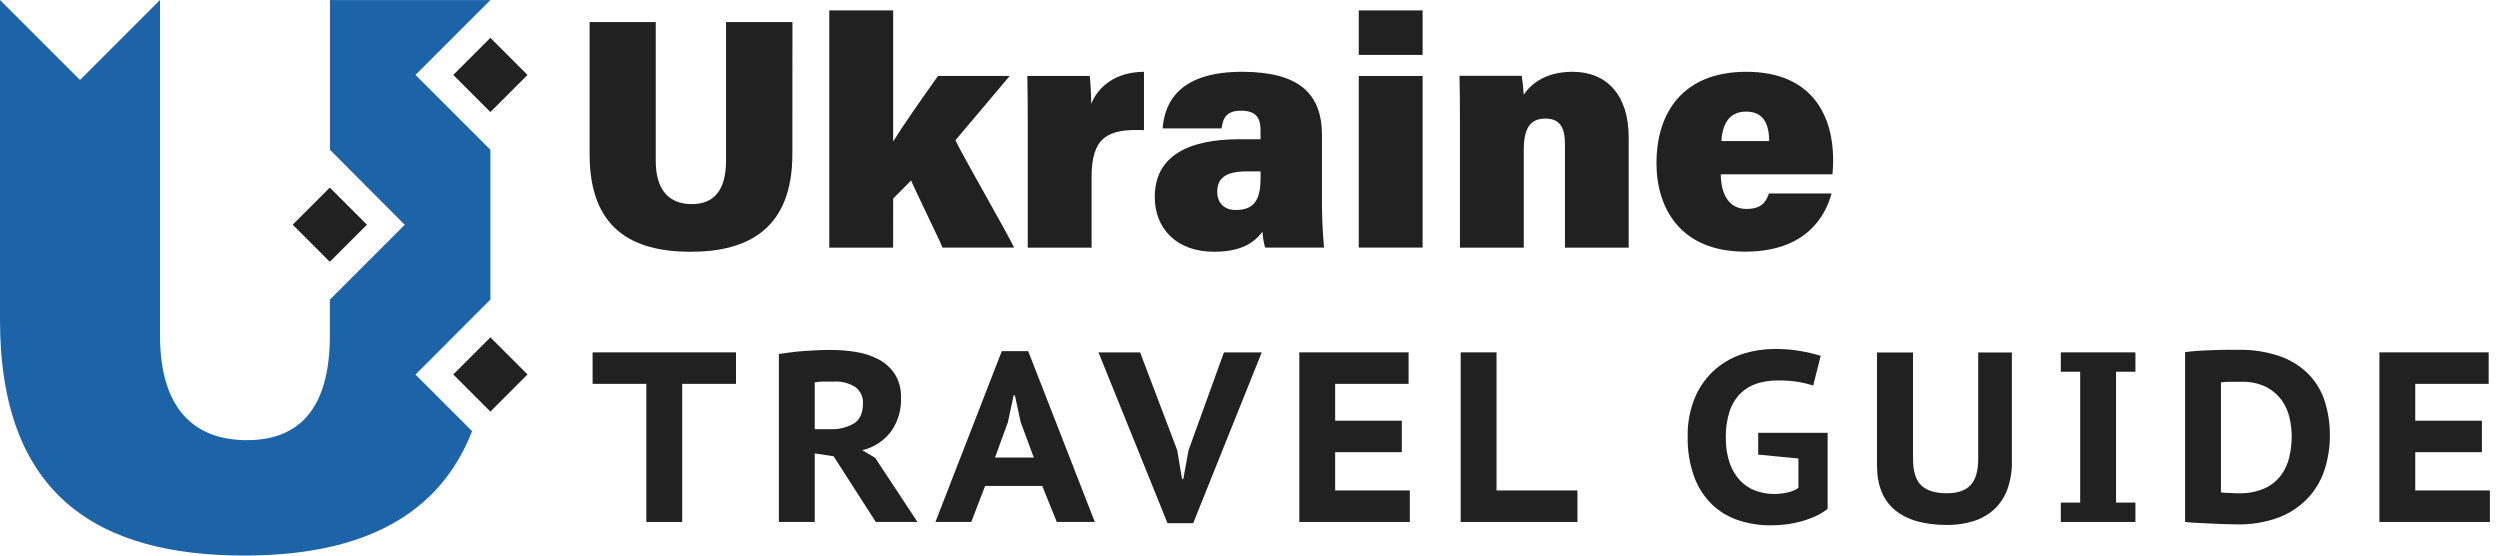 <svg width="135" height="30" viewBox="0 0 135 30" fill="none" xmlns="http://www.w3.org/2000/svg">
<path d="M26.482 16.176V8.089L22.436 4.045L26.482 0.002H17.818V8.089L21.856 12.138L17.813 16.181V18.112C17.813 22.049 16.167 23.769 13.335 23.769C10.718 23.769 8.64 22.325 8.64 18.112V0L4.321 4.319L0 0V17.279C0 26.851 5.41 30 13.188 30C18.846 30 23.532 28.306 25.493 23.282L22.436 20.226L26.482 16.176Z" fill="#1C64A7"/>
<path d="M26.48 2.043L24.477 4.047L26.481 6.051L28.485 4.046L26.48 2.043Z" fill="#212121"/>
<path d="M17.81 10.13L15.806 12.133L17.81 14.138L19.814 12.133L17.81 10.13Z" fill="#212121"/>
<path d="M26.481 18.217L24.477 20.221L26.482 22.225L28.485 20.221L26.481 18.217Z" fill="#212121"/>
<path d="M42.792 1.193H39.206V8.679C39.206 10.308 38.525 11.022 37.355 11.022C36.273 11.022 35.41 10.424 35.41 8.679V1.193H31.839V8.338C31.839 12.295 34.075 13.596 37.291 13.596C40.394 13.596 42.788 12.358 42.788 8.32L42.792 1.193Z" fill="#212121"/>
<path d="M48.232 10.723L49.201 9.745C49.25 9.922 50.819 13.128 50.893 13.37H54.763C54.459 12.7 51.904 8.264 51.593 7.574L54.523 4.102H50.651C49.662 5.495 48.78 6.754 48.232 7.638V0.562H44.781V13.375H48.228L48.232 10.723Z" fill="#212121"/>
<path d="M55.499 13.375H58.946V9.561C58.946 7.39 59.83 6.945 61.775 7.028V3.877C60.184 3.89 59.284 4.719 58.927 5.608C58.927 5.201 58.884 4.39 58.844 4.102H55.476C55.493 4.926 55.499 5.87 55.499 6.754V13.375Z" fill="#212121"/>
<path d="M71.386 10.621V7.295C71.386 5.06 70.148 3.888 67.116 3.877C63.822 3.865 62.903 5.385 62.781 6.934H65.964C66.045 6.335 66.25 5.978 67.024 5.978C67.857 5.978 68.068 6.413 68.068 7.007V7.519H66.934C64.105 7.519 62.357 8.46 62.357 10.64C62.357 12.29 63.48 13.594 65.559 13.594C67.051 13.594 67.732 13.091 68.174 12.514C68.19 12.804 68.238 13.091 68.317 13.37H71.499C71.415 12.456 71.377 11.538 71.386 10.621ZM68.071 9.542C68.071 10.539 67.907 11.34 66.738 11.34C66.052 11.34 65.73 10.902 65.73 10.357C65.73 9.673 66.119 9.257 67.307 9.257H68.071V9.542Z" fill="#212121"/>
<path d="M76.821 4.102H73.373V13.37H76.821V4.102Z" fill="#212121"/>
<path d="M76.821 0.562H73.373V2.965H76.821V0.562Z" fill="#212121"/>
<path d="M84.915 3.877C83.403 3.877 82.636 4.584 82.279 5.115C82.263 4.772 82.228 4.431 82.173 4.093H78.814C78.831 4.827 78.837 5.684 78.837 6.496V13.375H82.284V8.083C82.284 6.784 82.737 6.404 83.457 6.404C84.25 6.404 84.508 6.906 84.508 7.799V13.375H87.949V7.399C87.942 5.131 86.77 3.877 84.915 3.877Z" fill="#212121"/>
<path d="M94.302 3.877C90.928 3.877 89.45 6.022 89.45 8.815C89.45 11.238 90.737 13.589 94.238 13.589C97.518 13.589 98.57 11.68 98.906 10.447H95.523C95.347 10.935 95.115 11.282 94.298 11.282C93.281 11.282 92.923 10.346 92.923 9.413H98.953C98.981 9.148 98.992 8.882 98.989 8.616C98.989 6.303 97.893 3.877 94.302 3.877ZM92.956 7.618C93.013 6.699 93.368 6.027 94.289 6.027C95.276 6.027 95.527 6.759 95.536 7.618H92.956Z" fill="#212121"/>
<path d="M32 20.728H34.903V28.186H36.839V20.728H39.744V19.028H32V20.728Z" fill="#212121"/>
<path d="M46.561 24.312C47.171 24.168 47.712 23.82 48.098 23.326C48.486 22.788 48.682 22.137 48.655 21.474C48.671 21.03 48.557 20.591 48.328 20.21C48.113 19.879 47.818 19.607 47.47 19.42C47.093 19.22 46.687 19.083 46.266 19.013C45.815 18.936 45.357 18.896 44.899 18.897C44.698 18.897 44.478 18.897 44.238 18.909C43.998 18.922 43.752 18.932 43.499 18.948C43.246 18.964 42.995 18.99 42.748 19.02C42.5 19.05 42.268 19.084 42.06 19.119V28.186H43.996V24.484L45.016 24.639L47.293 28.186H49.544L47.256 24.719L46.561 24.312ZM46.123 22.861C45.728 23.09 45.275 23.199 44.82 23.175H43.996V20.649C44.145 20.62 44.297 20.605 44.448 20.605C44.636 20.605 44.829 20.605 45.03 20.605C45.44 20.579 45.847 20.684 46.194 20.905C46.329 21.007 46.437 21.142 46.508 21.296C46.579 21.45 46.611 21.62 46.6 21.789C46.6 22.295 46.441 22.652 46.123 22.861Z" fill="#212121"/>
<path d="M54.097 18.962L50.513 28.186H52.449L53.195 26.241H56.282L57.067 28.186H59.121L55.523 18.962H54.097ZM53.731 24.705L54.424 22.808L54.738 21.344H54.804L55.117 22.795L55.824 24.705H53.731Z" fill="#212121"/>
<path d="M64.185 24.3L63.897 25.87H63.831L63.57 24.312L61.566 19.028H59.318L63.046 28.251H64.433L68.135 19.028H66.094L64.185 24.3Z" fill="#212121"/>
<path d="M72.099 24.418H75.698V22.718H72.099V20.728H76.064V19.028H70.163V28.186H76.13V26.485H72.099V24.418Z" fill="#212121"/>
<path d="M80.813 19.028H78.877V28.186H85.182V26.485H80.813V19.028Z" fill="#212121"/>
<path d="M94.943 24.549L97.115 24.758V26.349C96.93 26.471 96.723 26.556 96.506 26.598C96.274 26.65 96.037 26.676 95.799 26.676C95.46 26.676 95.123 26.616 94.804 26.499C94.488 26.385 94.204 26.199 93.973 25.956C93.719 25.684 93.525 25.361 93.403 25.009C93.255 24.562 93.184 24.092 93.195 23.621C93.184 23.138 93.255 22.656 93.403 22.196C93.523 21.836 93.725 21.508 93.992 21.239C94.242 20.996 94.544 20.814 94.876 20.709C95.24 20.596 95.62 20.54 96.001 20.545C96.374 20.539 96.746 20.566 97.115 20.624C97.385 20.669 97.652 20.735 97.912 20.82L98.319 19.21C97.985 19.11 97.646 19.029 97.304 18.969C96.81 18.88 96.308 18.838 95.806 18.844C95.245 18.846 94.687 18.931 94.151 19.098C93.599 19.268 93.087 19.549 92.647 19.924C92.177 20.33 91.804 20.834 91.554 21.402C91.257 22.098 91.114 22.85 91.135 23.607C91.121 24.337 91.241 25.064 91.489 25.751C91.692 26.312 92.019 26.819 92.445 27.237C92.85 27.625 93.337 27.918 93.87 28.094C94.438 28.281 95.032 28.373 95.629 28.368C95.905 28.367 96.181 28.35 96.455 28.317C96.731 28.282 97.004 28.227 97.272 28.152C97.532 28.081 97.785 27.99 98.03 27.878C98.266 27.772 98.488 27.638 98.692 27.479V23.372H94.943V24.549Z" fill="#212121"/>
<path d="M106.823 24.77C106.823 25.434 106.683 25.912 106.404 26.204C106.125 26.496 105.697 26.64 105.122 26.636C104.519 26.636 104.061 26.498 103.761 26.222C103.46 25.946 103.303 25.462 103.303 24.763V19.033H101.358V25.129C101.358 26.203 101.681 27.007 102.327 27.543C102.973 28.078 103.91 28.346 105.14 28.349C105.619 28.353 106.096 28.284 106.554 28.145C106.966 28.021 107.345 27.809 107.666 27.523C107.988 27.228 108.235 26.861 108.388 26.452C108.567 25.957 108.654 25.433 108.642 24.906V19.033H106.823V24.77Z" fill="#212121"/>
<path d="M111.284 20.074H112.33V27.139H111.284V28.186H115.313V27.139H114.266V20.074H115.313V19.028H111.284V20.074Z" fill="#212121"/>
<path d="M124.661 20.205C124.23 19.773 123.707 19.445 123.131 19.243C122.41 18.994 121.65 18.874 120.888 18.89C120.686 18.89 120.46 18.89 120.207 18.89C119.954 18.89 119.694 18.9 119.427 18.909C119.16 18.918 118.897 18.93 118.656 18.948C118.416 18.966 118.188 18.987 117.995 19.014V28.184C118.117 28.202 118.299 28.218 118.538 28.23C118.777 28.243 119.036 28.257 119.31 28.269C119.585 28.282 119.851 28.294 120.108 28.303C120.364 28.312 120.568 28.315 120.716 28.315C121.53 28.344 122.342 28.211 123.105 27.924C123.702 27.687 124.239 27.317 124.675 26.844C125.072 26.401 125.369 25.877 125.545 25.308C125.724 24.731 125.814 24.131 125.813 23.527C125.819 22.898 125.727 22.272 125.539 21.671C125.364 21.121 125.063 20.619 124.661 20.205ZM123.621 24.691C123.54 25.045 123.386 25.379 123.17 25.672C122.942 25.972 122.643 26.21 122.3 26.365C121.863 26.557 121.389 26.649 120.912 26.636H120.711L120.423 26.621L120.134 26.609C120.066 26.607 119.998 26.6 119.931 26.59V20.649C120.092 20.628 120.253 20.617 120.415 20.617C120.626 20.617 120.829 20.617 121.031 20.617C121.496 20.599 121.959 20.695 122.378 20.898C122.706 21.067 122.99 21.309 123.209 21.605C123.413 21.892 123.558 22.217 123.635 22.56C123.711 22.891 123.75 23.229 123.752 23.568C123.751 23.946 123.707 24.323 123.621 24.691Z" fill="#212121"/>
<path d="M130.424 26.485V24.418H134.022V22.718H130.424V20.728H134.388V19.028H128.488V28.186H134.454V26.485H130.424Z" fill="#212121"/>
</svg>
